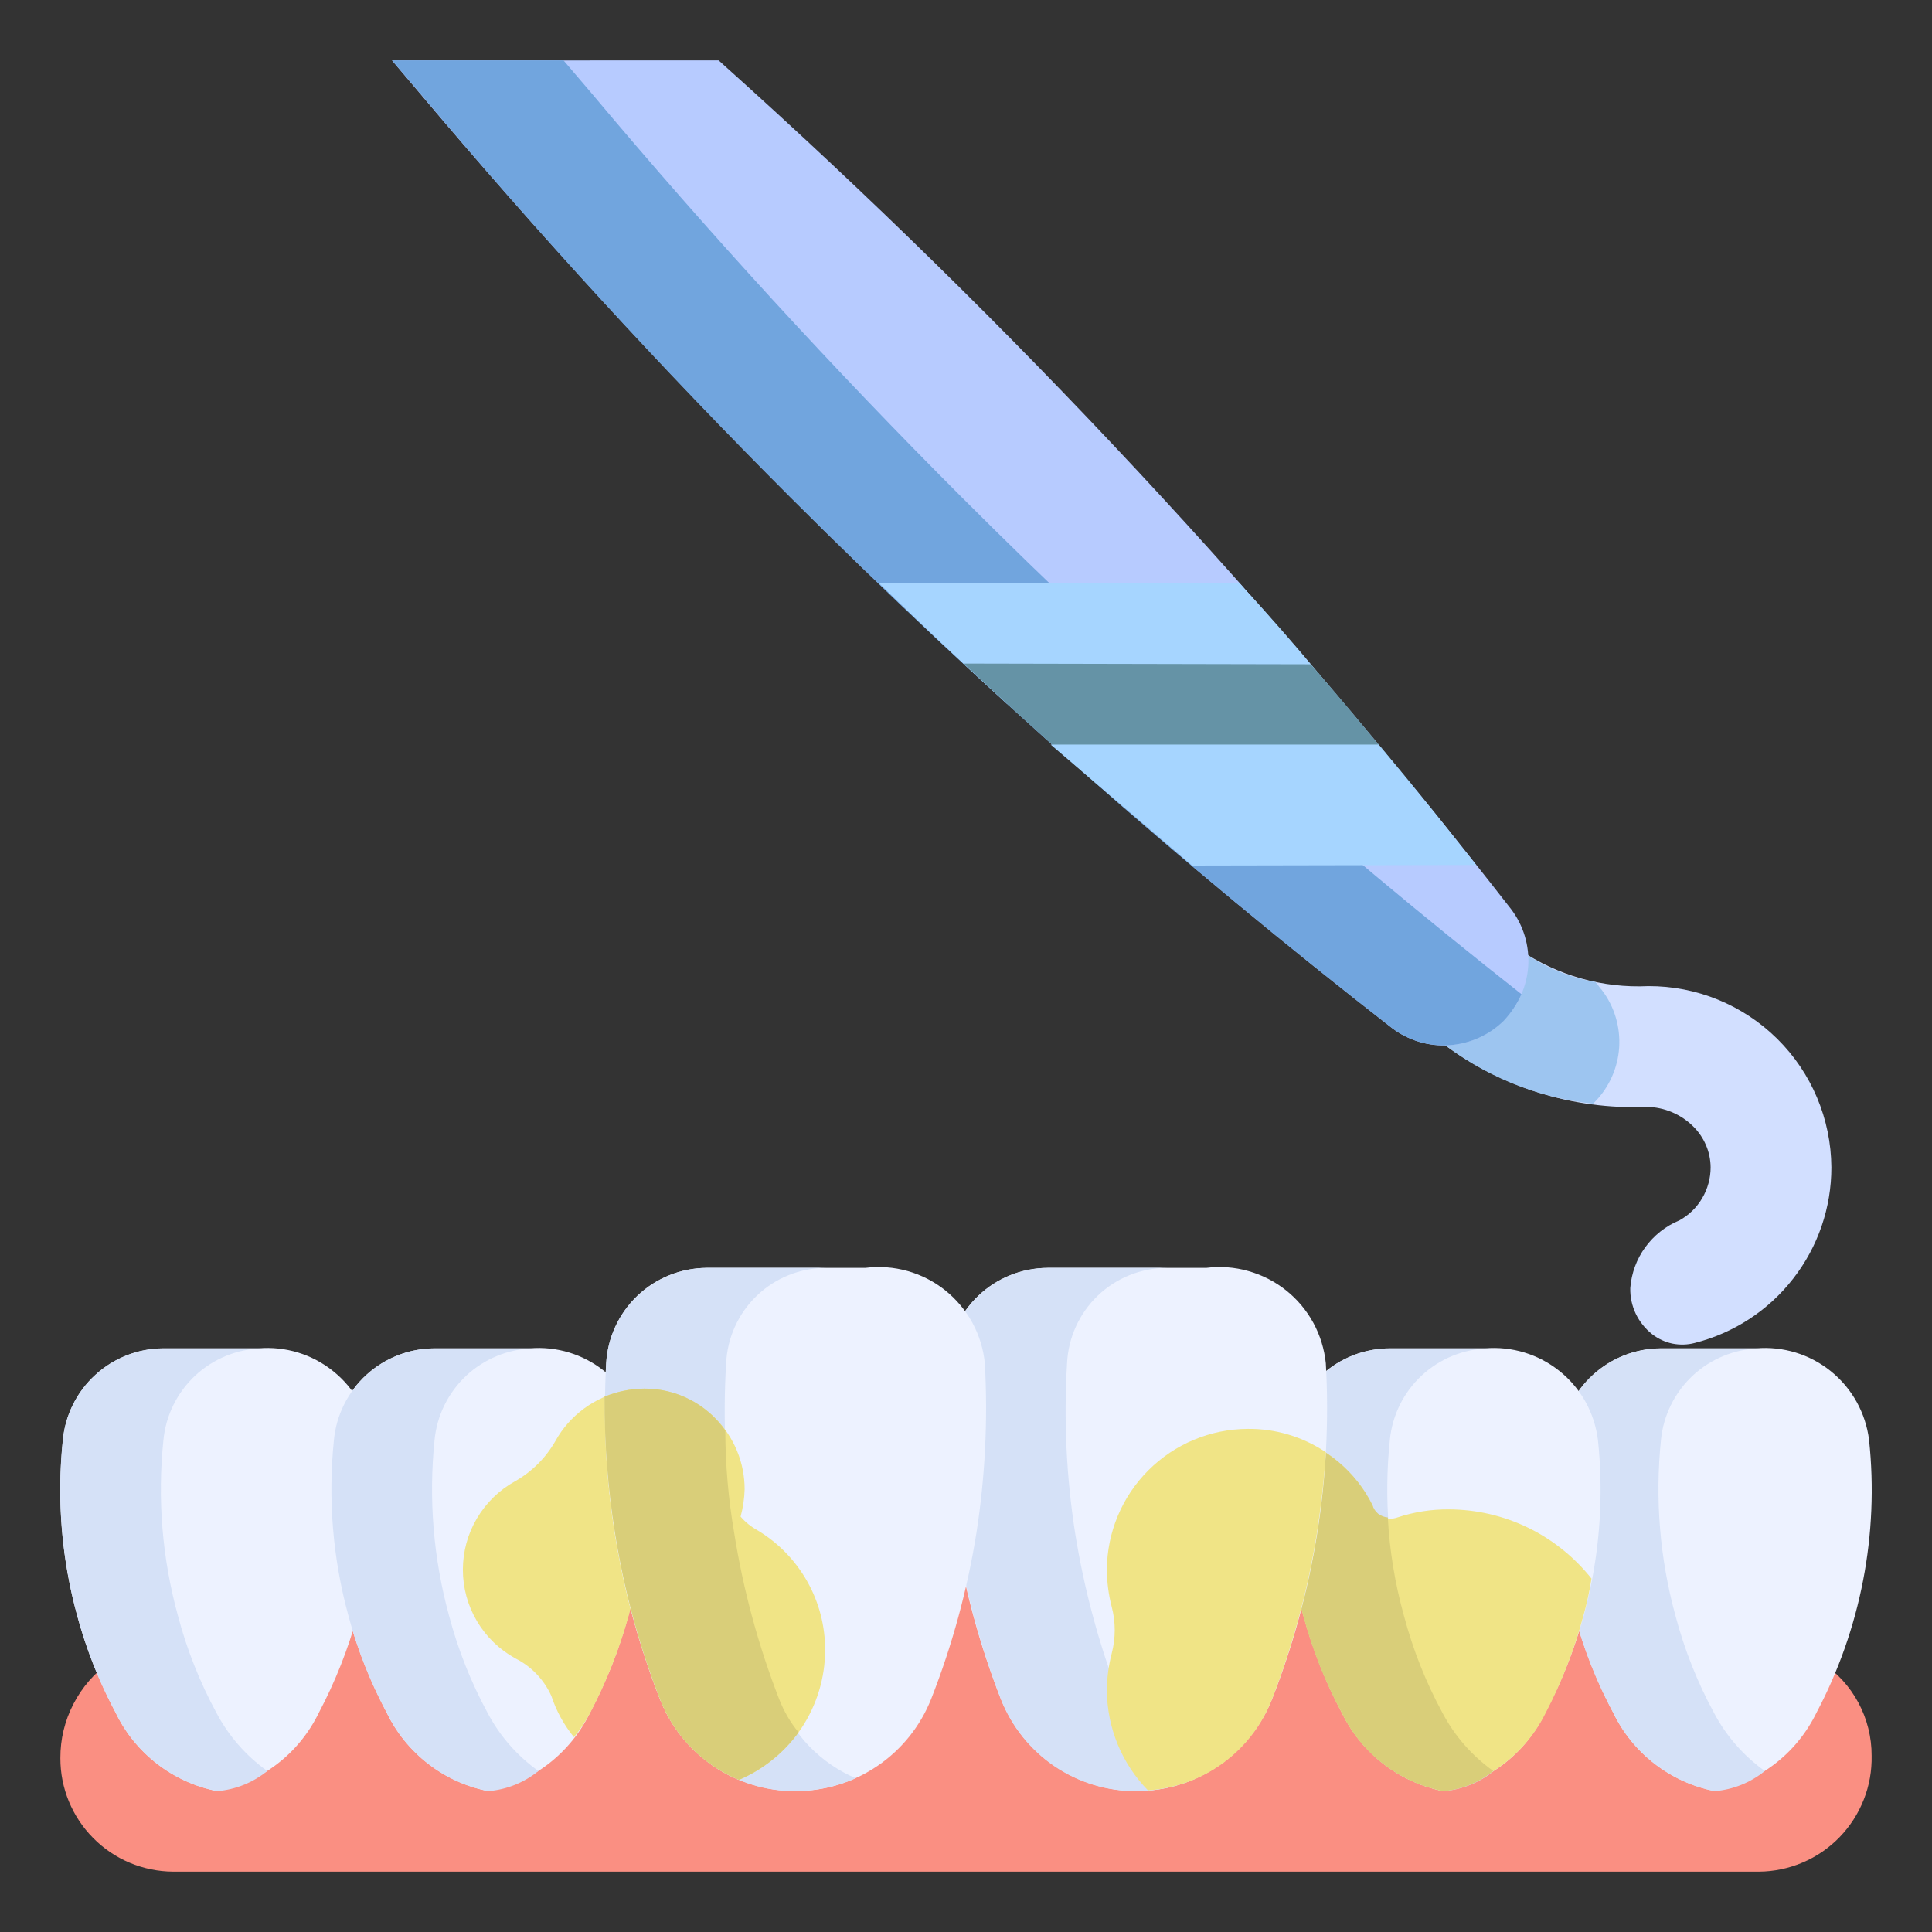 <svg width="24" height="24" viewBox="0 0 24 24" fill="none" xmlns="http://www.w3.org/2000/svg">
  <rect x="0" y="0" width="24" height="24" fill="#333333" stroke="none"/>
  <g clip-path="url(#clip0_11833_43792)">
    <path d="M22.628 20.651L12.086 16.765L12 16.734L1.424 20.615L1.365 20.646C1.174 20.781 1.019 20.96 0.912 21.168C0.804 21.376 0.749 21.606 0.75 21.84C0.749 22.212 0.896 22.57 1.159 22.834C1.421 23.099 1.778 23.248 2.15 23.25H21.85C22.037 23.249 22.222 23.21 22.393 23.137C22.565 23.064 22.721 22.957 22.851 22.823C22.981 22.689 23.084 22.53 23.152 22.356C23.221 22.183 23.254 21.997 23.25 21.81C23.251 21.58 23.194 21.354 23.086 21.152C22.977 20.949 22.82 20.777 22.628 20.651Z" fill="#FA8F82" />
    <path d="M3.21 16.75H2.027C1.715 16.751 1.415 16.868 1.186 17.078C0.956 17.287 0.812 17.575 0.782 17.885C0.657 19.056 0.885 20.237 1.437 21.277C1.557 21.526 1.734 21.743 1.953 21.912C2.172 22.081 2.427 22.197 2.698 22.25C2.97 22.197 3.225 22.081 3.444 21.912C3.663 21.744 3.839 21.526 3.96 21.278C4.164 20.892 4.325 20.486 4.44 20.065C4.632 19.356 4.692 18.617 4.616 17.885C4.574 17.551 4.404 17.246 4.141 17.035C3.879 16.823 3.546 16.721 3.21 16.75Z" fill="#EDF2FF" />
    <path d="M3.32 22C3.143 22.144 2.927 22.231 2.7 22.25C2.429 22.198 2.174 22.083 1.955 21.914C1.736 21.746 1.56 21.529 1.44 21.28C1.232 20.897 1.071 20.491 0.96 20.07C0.765 19.361 0.704 18.622 0.78 17.89C0.809 17.579 0.954 17.289 1.185 17.079C1.416 16.868 1.717 16.751 2.03 16.75H3.25C2.943 16.759 2.649 16.879 2.424 17.089C2.2 17.299 2.059 17.584 2.03 17.89C1.954 18.622 2.015 19.361 2.21 20.07C2.321 20.491 2.482 20.897 2.69 21.28C2.841 21.566 3.057 21.812 3.32 22Z" fill="#D5E1F7" />
    <path d="M6.579 16.75H5.395C5.083 16.751 4.783 16.868 4.553 17.077C4.323 17.287 4.18 17.575 4.15 17.885C4.025 19.056 4.253 20.237 4.804 21.277C4.925 21.526 5.102 21.743 5.321 21.912C5.54 22.081 5.795 22.197 6.066 22.25C6.337 22.196 6.593 22.081 6.812 21.912C7.031 21.743 7.208 21.526 7.329 21.277C7.532 20.892 7.693 20.486 7.807 20.066C8 19.356 8.06 18.617 7.983 17.885C7.941 17.551 7.771 17.247 7.51 17.035C7.248 16.823 6.914 16.721 6.579 16.75Z" fill="#EDF2FF" />
    <path d="M6.688 22C6.511 22.144 6.295 22.231 6.068 22.25C5.797 22.198 5.542 22.083 5.323 21.914C5.104 21.746 4.928 21.529 4.808 21.28C4.6 20.897 4.439 20.491 4.328 20.07C4.134 19.361 4.073 18.622 4.148 17.89C4.177 17.579 4.322 17.289 4.553 17.079C4.784 16.868 5.085 16.751 5.398 16.75H6.618C6.311 16.759 6.017 16.879 5.792 17.089C5.568 17.299 5.427 17.584 5.398 17.89C5.323 18.622 5.384 19.361 5.578 20.07C5.689 20.491 5.85 20.897 6.058 21.28C6.209 21.566 6.425 21.812 6.688 22Z" fill="#D5E1F7" />
    <path d="M23.218 17.886C23.176 17.552 23.007 17.247 22.745 17.035C22.483 16.823 22.149 16.721 21.814 16.75H20.63C20.319 16.751 20.019 16.868 19.789 17.078C19.559 17.288 19.415 17.576 19.385 17.886C19.261 19.056 19.489 20.237 20.04 21.277C20.161 21.526 20.338 21.743 20.557 21.912C20.776 22.081 21.031 22.197 21.302 22.25C21.573 22.197 21.828 22.081 22.047 21.912C22.266 21.744 22.443 21.526 22.564 21.278C23.115 20.238 23.343 19.056 23.218 17.886Z" fill="#EDF2FF" />
    <path d="M21.923 22C21.746 22.144 21.53 22.231 21.303 22.25C21.032 22.198 20.777 22.082 20.558 21.914C20.339 21.746 20.163 21.529 20.043 21.28C19.835 20.897 19.674 20.491 19.563 20.07C19.369 19.361 19.308 18.622 19.383 17.89C19.412 17.579 19.557 17.289 19.788 17.079C20.019 16.868 20.32 16.751 20.633 16.75H21.853C21.546 16.759 21.252 16.879 21.027 17.089C20.803 17.299 20.662 17.584 20.633 17.89C20.558 18.622 20.619 19.361 20.813 20.07C20.924 20.491 21.085 20.897 21.293 21.28C21.444 21.566 21.66 21.812 21.923 22Z" fill="#D5E1F7" />
    <path d="M7.81 20.07C7.693 20.489 7.532 20.894 7.33 21.28C7.273 21.386 7.206 21.486 7.13 21.58C7.006 21.428 6.911 21.256 6.85 21.07C6.759 20.866 6.6 20.7 6.4 20.6C6.203 20.491 6.039 20.332 5.925 20.139C5.81 19.945 5.75 19.724 5.75 19.5C5.75 19.275 5.81 19.054 5.925 18.861C6.039 18.668 6.203 18.508 6.4 18.4C6.609 18.281 6.781 18.108 6.9 17.9C6.987 17.742 7.108 17.606 7.253 17.499C7.398 17.392 7.564 17.317 7.74 17.28C7.876 17.456 7.959 17.668 7.98 17.89C8.059 18.621 8.001 19.36 7.81 20.07Z" fill="#F0E486" />
    <path d="M19.85 17.886C19.808 17.552 19.639 17.246 19.377 17.035C19.115 16.823 18.781 16.721 18.445 16.75H17.262C16.95 16.751 16.65 16.868 16.42 17.078C16.19 17.288 16.046 17.576 16.017 17.886C15.893 19.056 16.121 20.237 16.671 21.278C16.792 21.526 16.969 21.744 17.188 21.912C17.407 22.081 17.662 22.197 17.933 22.25C18.205 22.197 18.46 22.081 18.679 21.913C18.898 21.744 19.075 21.526 19.195 21.278C19.746 20.238 19.974 19.056 19.85 17.886Z" fill="#EDF2FF" />
    <path d="M18.555 22C18.378 22.144 18.162 22.231 17.935 22.25C17.664 22.198 17.409 22.083 17.19 21.914C16.971 21.746 16.795 21.529 16.675 21.28C16.467 20.897 16.306 20.491 16.195 20.07C16 19.361 15.939 18.622 16.015 17.89C16.044 17.579 16.189 17.289 16.42 17.079C16.651 16.868 16.952 16.751 17.265 16.75H18.485C18.177 16.759 17.884 16.879 17.659 17.089C17.434 17.299 17.294 17.584 17.265 17.89C17.189 18.622 17.25 19.361 17.445 20.07C17.556 20.491 17.717 20.897 17.925 21.28C18.076 21.566 18.292 21.812 18.555 22Z" fill="#D5E1F7" />
    <path d="M19.77 19.61C19.746 19.765 19.713 19.919 19.67 20.07C19.558 20.489 19.4 20.895 19.2 21.28C19.077 21.528 18.898 21.745 18.678 21.913C18.458 22.081 18.202 22.196 17.93 22.25C17.66 22.195 17.406 22.079 17.188 21.91C16.969 21.742 16.792 21.527 16.67 21.28C16.468 20.894 16.307 20.489 16.19 20.07C15.998 19.36 15.941 18.621 16.02 17.89C16.018 17.873 16.022 17.855 16.03 17.84C16.25 17.905 16.454 18.015 16.63 18.163C16.805 18.311 16.948 18.494 17.05 18.7C17.059 18.731 17.075 18.759 17.096 18.784C17.117 18.808 17.143 18.828 17.172 18.842C17.201 18.856 17.233 18.864 17.265 18.865C17.297 18.867 17.33 18.861 17.36 18.85C17.566 18.782 17.782 18.748 18 18.75C18.34 18.751 18.677 18.829 18.983 18.978C19.289 19.127 19.558 19.343 19.77 19.61Z" fill="#F0E486" />
    <path d="M18.55 22C18.373 22.144 18.157 22.231 17.93 22.25C17.659 22.197 17.404 22.082 17.185 21.914C16.966 21.746 16.79 21.529 16.67 21.28C16.462 20.897 16.301 20.491 16.19 20.07C15.995 19.361 15.934 18.621 16.01 17.89C16.008 17.873 16.012 17.855 16.02 17.84C16.242 17.903 16.448 18.013 16.626 18.161C16.803 18.309 16.948 18.492 17.05 18.7C17.062 18.741 17.087 18.778 17.121 18.805C17.155 18.831 17.197 18.847 17.24 18.85C17.262 19.263 17.329 19.672 17.44 20.07C17.551 20.491 17.712 20.897 17.92 21.28C18.071 21.566 18.287 21.812 18.55 22Z" fill="#D9CE79" />
    <path d="M14.901 10.503H14.887" stroke="#231F20" stroke-width="0.5" stroke-linecap="round" stroke-linejoin="round" />
    <path d="M15.304 7.497H15.29" stroke="#231F20" stroke-width="0.5" stroke-linecap="round" stroke-linejoin="round" />
    <path d="M22.75 14.5C22.746 13.9 22.504 13.326 22.078 12.905C21.651 12.483 21.075 12.247 20.475 12.25C19.909 12.277 19.35 12.119 18.881 11.801L18.704 11.666L17.663 12.752L17.871 12.923C18.609 13.496 19.526 13.789 20.46 13.75C20.675 13.754 20.881 13.841 21.034 13.993C21.101 14.059 21.155 14.138 21.192 14.225C21.23 14.312 21.249 14.406 21.25 14.5C21.25 14.635 21.214 14.767 21.146 14.883C21.078 15 20.98 15.095 20.862 15.16C20.692 15.23 20.546 15.346 20.438 15.494C20.33 15.642 20.266 15.818 20.252 16C20.249 16.111 20.273 16.22 20.32 16.32C20.368 16.42 20.438 16.507 20.525 16.575C20.599 16.632 20.685 16.672 20.776 16.691C20.867 16.709 20.962 16.707 21.052 16.683C21.538 16.56 21.969 16.279 22.276 15.883C22.584 15.488 22.751 15.001 22.75 14.5Z" fill="#D2DFFF" />
    <path d="M19.81 13.69L19.79 13.71C19.088 13.636 18.422 13.361 17.87 12.92L17.66 12.75L18.7 11.67L18.88 11.8C19.159 12.003 19.48 12.14 19.82 12.2C19.85 12.23 19.87 12.27 19.9 12.3C20.055 12.504 20.13 12.757 20.114 13.012C20.097 13.267 19.989 13.508 19.81 13.69Z" fill="#9DC5F0" />
    <path d="M18.77 11.292C15.831 7.516 12.56 4.009 8.998 0.814L8.927 0.75L4.87 0.751L5.217 1.161C6.675 2.891 8.225 4.578 9.823 6.177C12.174 8.527 14.669 10.729 17.292 12.77C17.495 12.925 17.747 13.001 18.002 12.984C18.257 12.967 18.497 12.858 18.677 12.678C18.858 12.497 18.967 12.257 18.984 12.002C19.001 11.748 18.925 11.495 18.77 11.292Z" fill="#B7CBFF" />
    <path d="M18.9 12.35C18.846 12.472 18.771 12.583 18.68 12.68C18.498 12.859 18.257 12.967 18.002 12.984C17.747 13 17.494 12.924 17.29 12.77C14.666 10.73 12.172 8.529 9.82 6.18C8.22 4.58 6.67 2.89 5.22 1.16L4.87 0.75H7L7.35 1.16C8.8 2.89 10.35 4.58 11.95 6.18C14.143 8.372 16.463 10.433 18.9 12.35Z" fill="#71A5DE" />
    <path d="M16.359 8.341C16.074 7.998 15.781 7.664 15.474 7.329L15.401 7.248H10.922L11.369 7.678C11.731 8.026 12.086 8.353 12.441 8.679L12.512 8.744L16.702 8.753L16.359 8.341Z" fill="#A6D5FF" />
    <path d="M17.201 9.339C16.924 9.006 16.647 8.671 16.356 8.337L16.282 8.252L11.97 8.243L12.44 8.678C12.816 9.025 13.193 9.359 13.562 9.686L13.632 9.748H17.54L17.201 9.339Z" fill="#6593A6" />
    <path d="M18.018 10.341C17.754 10.007 17.484 9.68 17.2 9.339L17.125 9.249H13.051L14.809 10.752L18.336 10.745L18.018 10.341Z" fill="#A6D5FF" />
    <path d="M14.984 15.75H13.014C12.694 15.751 12.386 15.874 12.154 16.095C11.922 16.315 11.783 16.616 11.765 16.936C11.726 17.638 11.761 18.343 11.87 19.039C11.982 19.746 12.171 20.439 12.432 21.105C12.566 21.443 12.799 21.733 13.099 21.937C13.399 22.141 13.754 22.25 14.117 22.25C14.481 22.25 14.835 22.141 15.136 21.937C15.436 21.733 15.669 21.443 15.803 21.105C16.323 19.78 16.55 18.357 16.47 16.936C16.452 16.759 16.399 16.588 16.315 16.433C16.23 16.277 16.115 16.14 15.977 16.03C15.838 15.919 15.679 15.838 15.509 15.79C15.338 15.741 15.16 15.728 14.984 15.75Z" fill="#EDF2FF" />
    <path d="M14.865 22.09C14.629 22.195 14.374 22.249 14.115 22.25C13.753 22.252 13.398 22.144 13.098 21.941C12.798 21.737 12.567 21.448 12.435 21.11C12.175 20.442 11.988 19.748 11.875 19.04C11.764 18.346 11.727 17.642 11.765 16.94C11.783 16.62 11.922 16.318 12.154 16.097C12.386 15.876 12.694 15.752 13.015 15.75H14.495C14.175 15.751 13.867 15.874 13.636 16.096C13.405 16.318 13.269 16.62 13.255 16.94C13.213 17.642 13.247 18.346 13.355 19.04C13.468 19.748 13.655 20.442 13.915 21.11C14 21.328 14.128 21.528 14.291 21.696C14.454 21.864 14.65 21.998 14.865 22.09Z" fill="#D5E1F7" />
    <path d="M16.47 18.04C16.45 18.38 16.41 18.71 16.36 19.04C16.247 19.748 16.06 20.442 15.8 21.11C15.678 21.426 15.468 21.7 15.195 21.9C14.922 22.1 14.598 22.218 14.26 22.24C13.936 21.909 13.753 21.464 13.75 21C13.751 20.845 13.771 20.69 13.81 20.54C13.86 20.35 13.86 20.15 13.81 19.96C13.771 19.81 13.751 19.655 13.75 19.5C13.752 19.037 13.937 18.593 14.265 18.265C14.593 17.937 15.037 17.752 15.5 17.75C15.845 17.746 16.183 17.848 16.47 18.04Z" fill="#F0E486" />
    <path d="M10.749 15.75H8.778C8.458 15.752 8.151 15.875 7.919 16.095C7.687 16.316 7.548 16.616 7.53 16.936C7.449 18.358 7.677 19.78 8.197 21.106C8.331 21.443 8.563 21.733 8.864 21.937C9.164 22.141 9.519 22.25 9.882 22.25C10.245 22.25 10.6 22.141 10.9 21.937C11.201 21.733 11.433 21.443 11.567 21.106C11.829 20.439 12.018 19.746 12.13 19.039C12.238 18.344 12.273 17.639 12.234 16.936C12.217 16.759 12.164 16.588 12.08 16.433C11.995 16.277 11.88 16.14 11.742 16.029C11.604 15.919 11.444 15.837 11.274 15.789C11.103 15.741 10.925 15.728 10.749 15.75Z" fill="#EDF2FF" />
    <path d="M10.63 22.09C10.394 22.195 10.138 22.249 9.88 22.25C9.517 22.252 9.163 22.144 8.863 21.941C8.563 21.737 8.332 21.448 8.2 21.11C7.94 20.442 7.752 19.748 7.64 19.04C7.528 18.346 7.491 17.642 7.53 16.94C7.547 16.62 7.687 16.318 7.919 16.097C8.151 15.876 8.459 15.752 8.78 15.75H10.26C9.94 15.751 9.632 15.874 9.401 16.096C9.17 16.318 9.034 16.62 9.02 16.94C8.978 17.642 9.012 18.346 9.12 19.04C9.232 19.748 9.42 20.442 9.68 21.11C9.765 21.328 9.893 21.528 10.056 21.696C10.219 21.864 10.414 21.998 10.63 22.09Z" fill="#D5E1F7" />
    <path d="M10.25 20.5C10.249 20.844 10.147 21.179 9.957 21.466C9.766 21.752 9.496 21.976 9.18 22.11C8.957 22.018 8.756 21.882 8.588 21.71C8.419 21.538 8.287 21.334 8.2 21.11C7.94 20.442 7.752 19.748 7.64 19.04C7.551 18.481 7.508 17.916 7.51 17.35C7.665 17.286 7.832 17.252 8 17.25C8.164 17.25 8.327 17.282 8.478 17.345C8.63 17.408 8.768 17.5 8.884 17.616C9 17.732 9.092 17.87 9.155 18.022C9.218 18.173 9.25 18.336 9.25 18.5C9.247 18.615 9.23 18.729 9.2 18.84C9.259 18.909 9.33 18.966 9.41 19.01C9.667 19.164 9.88 19.383 10.027 19.644C10.175 19.905 10.251 20.2 10.25 20.5Z" fill="#F0E486" />
    <path d="M9.92 21.52C9.731 21.78 9.475 21.983 9.18 22.11C8.957 22.018 8.756 21.882 8.588 21.71C8.419 21.538 8.287 21.334 8.2 21.11C7.94 20.442 7.752 19.748 7.64 19.04C7.551 18.481 7.508 17.916 7.51 17.35C7.665 17.286 7.832 17.252 8 17.25C8.198 17.248 8.393 17.294 8.569 17.385C8.745 17.475 8.897 17.608 9.01 17.77C9.011 18.196 9.048 18.62 9.12 19.04C9.232 19.748 9.42 20.442 9.68 21.11C9.738 21.259 9.819 21.397 9.92 21.52Z" fill="#D9CE79" />
  </g>
  <defs>
    <clipPath id="clip0_11833_43792">
      <rect width="24" height="24" fill="white" />
    </clipPath>
  </defs>
</svg>